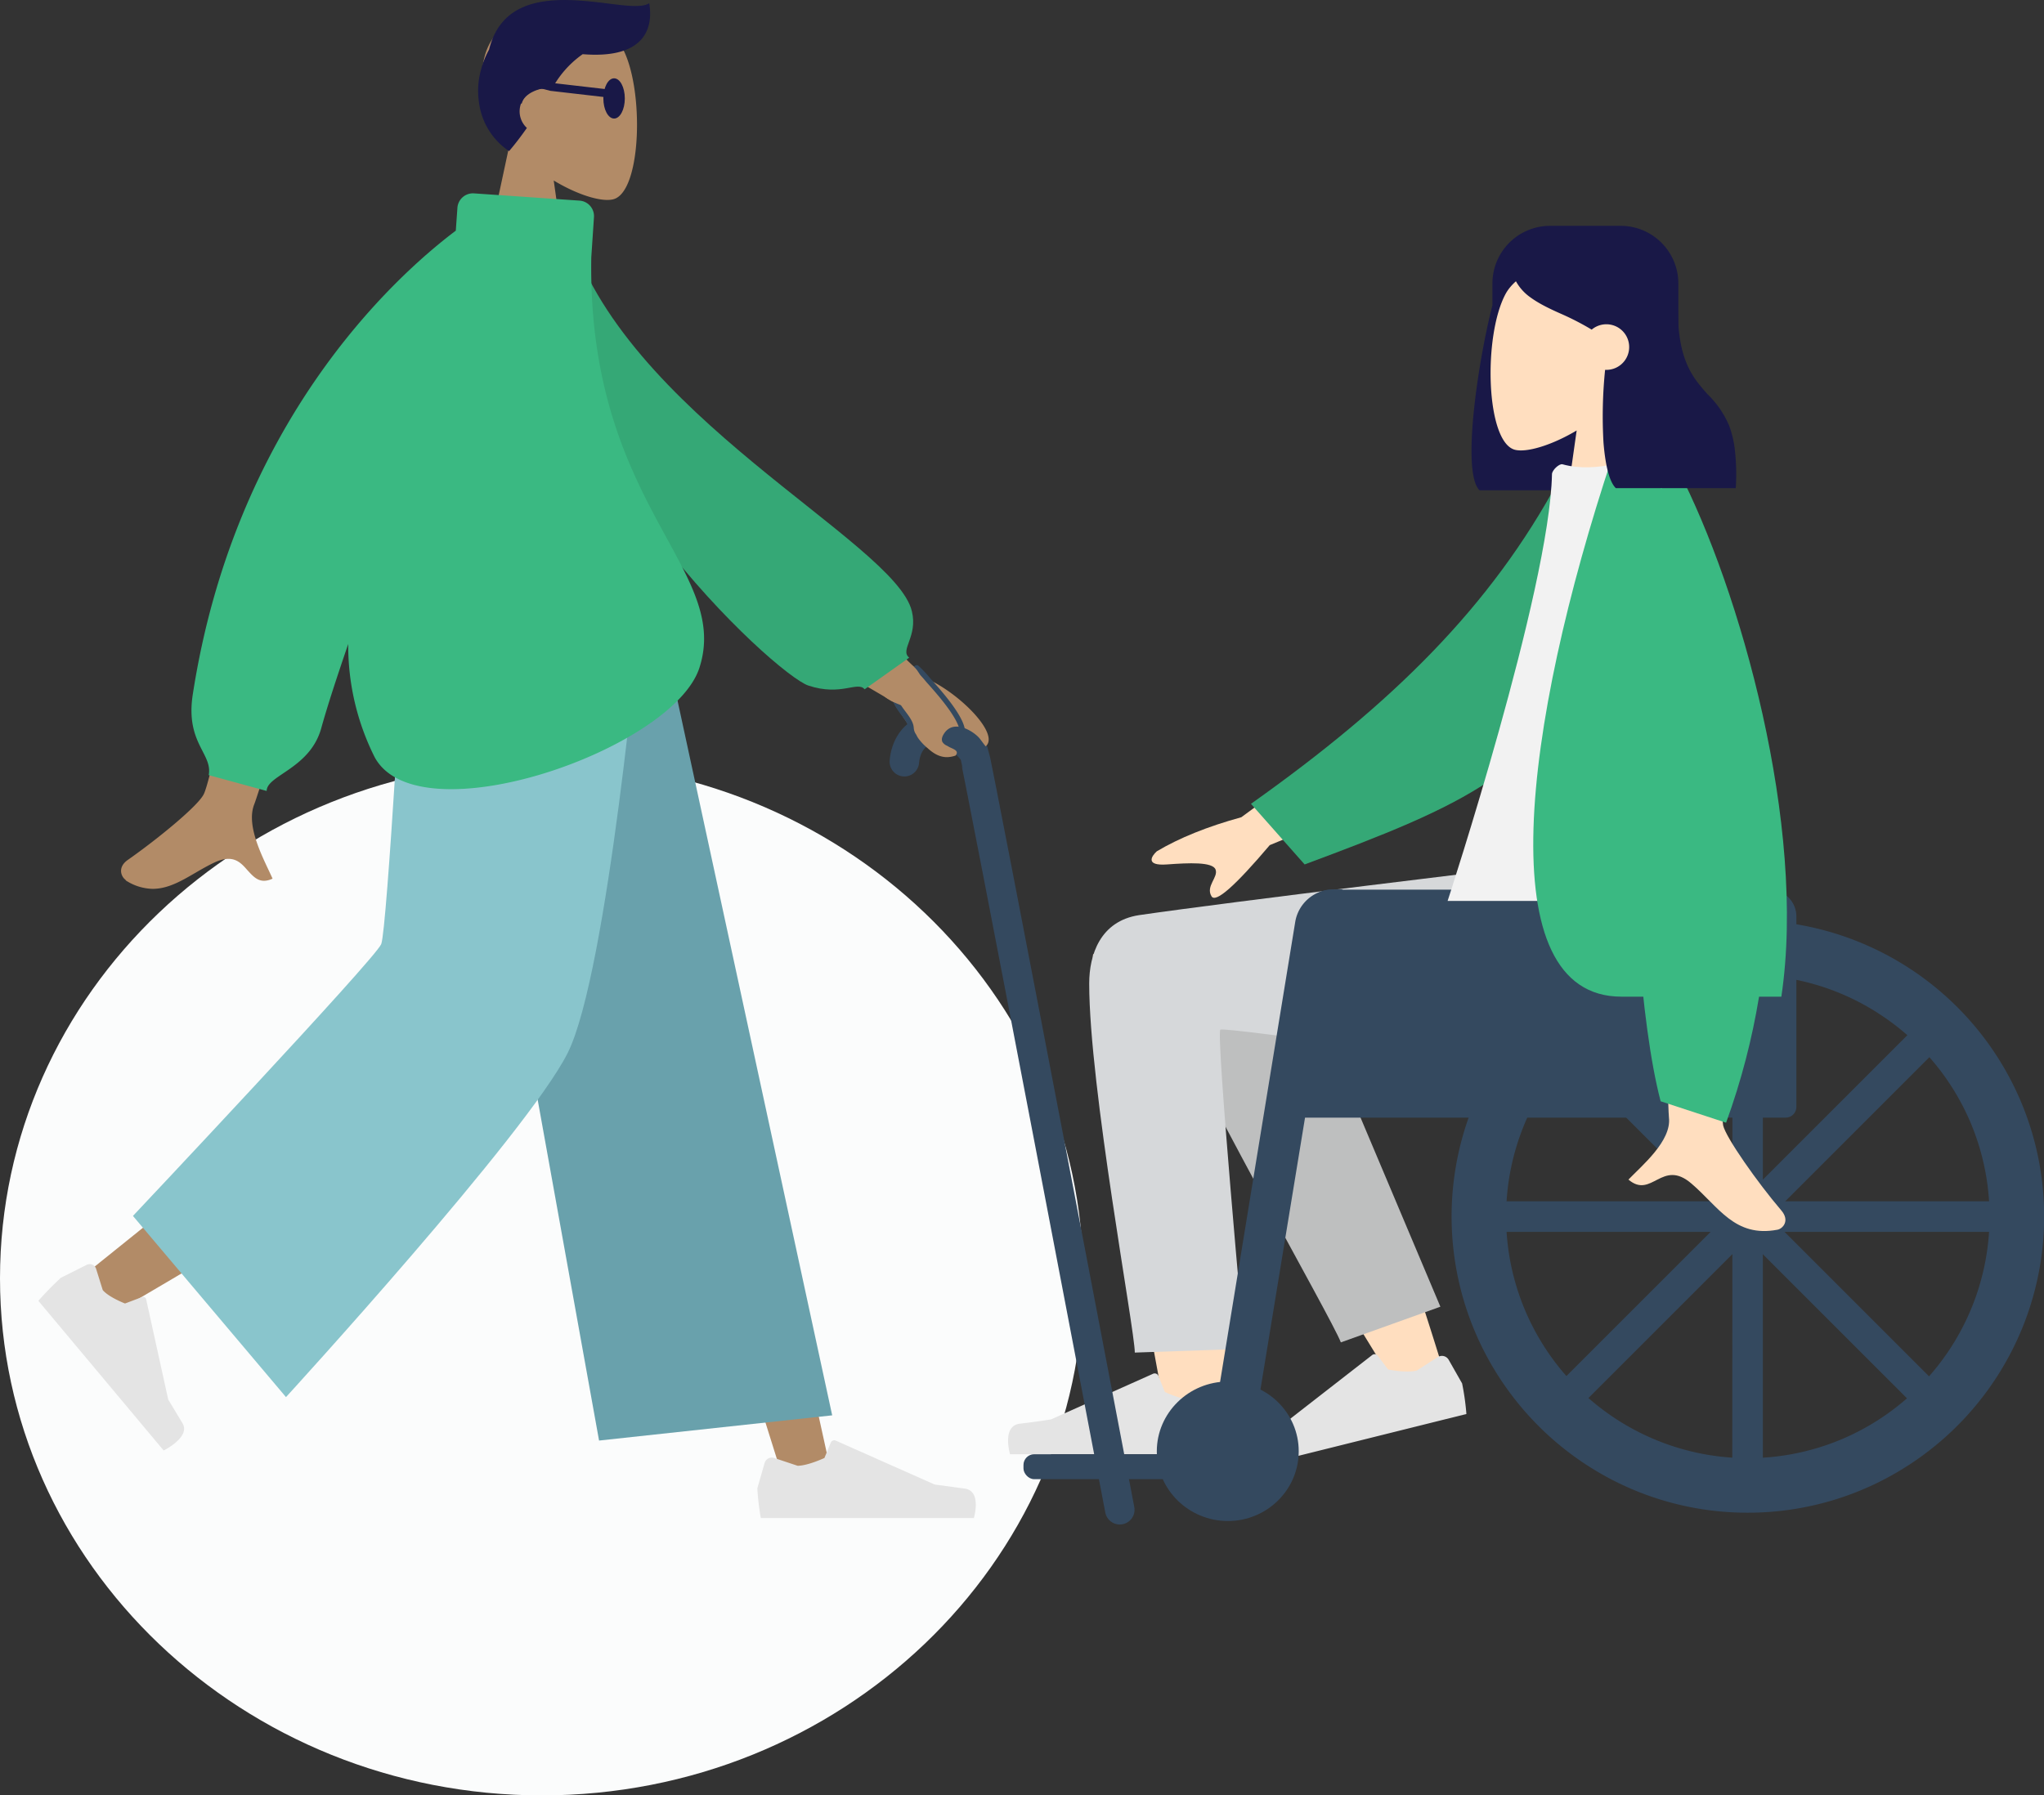 <svg xmlns="http://www.w3.org/2000/svg" width="761.9" height="669.4"><rect width="100%" height="100%" fill="#333333" stroke="none"/><path d="M202 283.9c111.4 0 201.8 86.3 201.8 192.7S313.4 669.4 202 669.4 0 583 0 476.6 90.4 284 202 284z" fill="#fbfcfc"/><path d="M604 84.2a21.5 21.5 0 0121.6 21.5v55.6a21.5 21.5 0 01-21.5 21.5h-52.6c-6.9-6.7-.4-48.8 4.8-69v-8a21.5 21.5 0 0121.5-21.6z" fill="#191847"/><path d="M616.8 202.1l-12-55.8a39.1 39.1 0 0010.4-28.2c-2.2-31-45.6-24.1-54-8.5s-7.4 55.3 3.5 58.1c4.3 1.1 13.6-1.6 23-7.2l-5.9 41.6z" fill="#ffdebf"/><g transform="translate(375.8 323.2)"><path d="M96.4 30.4c5.7 9.3 19.2 35.4 33.6 66 12.6 26.7 32.3 91.6 32.3 91.6l-16.7 7.6s-41.4-66.4-67.4-113c.9 8 1.8 16.6 2.6 25.5 2.7 29.5 0 93-1.5 111.4-.9 11.5-16.6 8.5-18-.8S31.6 63.6 31.6 32.8c0-.7 25.5-17.7 36.1-6.6a23.8 23.8 0 0113.6-4.9c5.5 0 11 2.6 15 9.1z" fill="#ffdebf"/><path d="M161.1 164L103.7 28C89.9 5.7 51.4 32.3 56 45.2c10.6 29.1 64.8 123.4 68 132.1z" fill="#bebfbf"/><path d="M30.2 43.5c0 38.5 17 129.1 17 137.6l40.9-1.4s-10.8-118.1-9-119c2.4-1.1 103.3 14 133.5 15.2 43.6 1.6 61.6-25.1 63.1-75.9h-84.5S83 13 48.8 18c-14.5 2.2-18.6 14.8-18.6 25.5z" fill="#d6d8da"/><path d="M160.1 182.8a2.9 2.9 0 014.1 1l5 8.8a93.3 93.3 0 011.6 11.4l-79.5 19.8s-5.7-9.4.8-12l10.7-4.2 32.9-25.6a1.5 1.5 0 012 .2l3.9 5.2s6.8 1.4 10.7.4zM77.5 195.8a2.9 2.9 0 013.7 2l2.8 9.7a93.3 93.3 0 01-1.3 11.5H.7s-3.2-10.6 3.7-11.4S16 206 16 206l38-17a1.5 1.5 0 012 .8l2.4 6s6.4 3 10.4 3z" fill="#e4e4e4"/><rect width="76.7" height="9.3" rx="4" transform="translate(5.7 219)" fill="#34495f"/><path d="M120.4 8.5h163.4a10 10 0 0110 10v71a4 4 0 01-4 4H110.4v-75a10 10 0 0110-10z" fill="#34495f"/><path d="M124.6 8.4h-3.1A14.5 14.5 0 00107 20.5L75.3 214.6h15.5" fill="#34495f"/><path d="M81.9 192c14.6 0 26.4 11.6 26.4 25.9s-11.8 26-26.4 26-26.5-11.7-26.5-26 11.9-26 26.5-26z" fill="#34495f"/><g transform="translate(165.3 20)" fill="#34495f"><path d="M110.4 220.8a109.9 109.9 0 0061.7-18.9 110.7 110.7 0 0040-48.5A110.2 110.2 0 00202 48.7a110.7 110.7 0 00-48.5-40A110.2 110.2 0 0048.7 18.8a110.7 110.7 0 00-40 48.6 110.2 110.2 0 0010.2 104.7 110.7 110.7 0 0048.5 40 109.7 109.7 0 0043 8.7zm0-200.5a89.6 89.6 0 0150.3 15.4 90.3 90.3 0 0132.7 39.6 90 90 0 01-8.3 85.4 90.3 90.3 0 01-39.7 32.7A90 90 0 0160 185a90.3 90.3 0 01-32.6-39.6A90 90 0 0135.7 60a90.3 90.3 0 0139.6-32.6 89.5 89.5 0 0135-7z"/><path d="M104.7 14.5H116v191.8h-11.4z"/><rect width="11.6" height="191.7" rx="2" transform="rotate(135 55 124.8)"/><rect width="11.4" height="191.8" rx="2" transform="rotate(90 50.8 155.5)"/><rect width="11.6" height="191.7" rx="2" transform="rotate(45 40.5 229.4)"/></g></g><path d="M509 270.7l-46.3 34q-18.9 5.2-31.5 12.7c-2 1.8-4.4 5.5 3.8 4.9s17-1 18.1 1.9-3.8 6.2-1.5 10q2.3 3.8 21.7-19.1l46-19z" fill="#ffdebf"/><path d="M581 179.1c-25.3 47-61.8 83.1-114.7 120.6l20 22.6c59.1-22 90.3-35.2 105.6-79.6 3.8-11.2 6.5-46.8 8.8-65.5z" fill="#35a876"/><path d="M651.5 335.9H539.6s38-116 38.9-159.1c0-1.5 2.7-4 3.9-3.7 13.2 3.7 28.2-2.8 28.2-2.8 26.5 42.6 35.6 95.1 40.9 165.6z" fill="#f2f2f2"/><path d="M664 371.6h-59.6c-49.4 0-36.9-100.5-3.4-201.3h17.4c4.4 0 6.3 3.2 7.1 4.9 23.1 44.5 48 132.8 38.5 196.4z" fill="#3ab982"/><path d="M602.3 182H647a80.2 80.2 0 00-.3-14 38.4 38.4 0 00-2.2-9.4 36 36 0 00-8-11.6c-5.4-6.1-11.1-12.4-11.1-32.1l-1.1-1.1-3.2-3v-1.3a62.1 62.1 0 00-8-11.8 41 41 0 00-9.3-8.2 23 23 0 00-12-3.7c-8 0-14.2 1.6-19 5a37 37 0 00-9.3 10.3 18 18 0 007 9.8c3.3 2.4 7.3 4.3 11.6 6.2a101.2 101.2 0 0111.2 5.8 8.5 8.5 0 115.3 15h-.3a170.5 170.5 0 00-.6 27.1c.5 6.2 1.7 14.2 4.6 17z" fill="#191847"/><g><path d="M650.8 328.7s-10.2 81.6-8.5 90.9c1 4.5 12.8 21.3 21.6 31.6 3.5 4 .5 7-1.4 7.3-15.9 3-21.9-8.6-32-17.2-11-9.5-14.8 5.9-23.5-1.5 5-5.2 16.1-14.4 15.1-23.1-.6-5.8-2.4-98-2.4-98z" fill="#ffdebf"/><path d="M619.4 182s70.2 109.4 24 236.6l-24.4-8c-15.6-59.6-11.7-224-11.7-224z" fill="#3ab982"/></g><g><path d="M337.1 284c.4-5 3.1-11.1 10.3-12.3s14.8 7.3 15.7 9.2 54.3 282 54.3 282" fill="none" stroke="#34495f" stroke-linecap="round" stroke-linejoin="round" stroke-width="11"/><path d="M178.4 107.7L190 53.6a38 38 0 01-10.2-27.4c2.2-30 44-23.4 52.2-8.3s7.2 53.7-3.4 56.4c-4.2 1.1-13.1-1.5-22.2-7l5.7 40.4z" fill="#b28b67"/><path d="M189.7 56.3a25.7 25.7 0 01-11.1-17.7 29.3 29.3 0 01.7-12.6 32.4 32.4 0 013-7.5C187.5-2.7 209-.8 225 1.1c7.8 1 14.3 1.9 17 .1 1.9 11.5-4 20.7-24.8 19a37.2 37.2 0 00-11.8 13.6 8.4 8.4 0 00-9 13.9c-2.1 3-4.3 5.9-6.6 8.6z" fill="#191847"/><path d="M176.9 230l69 174.7 46.3 147.6h18.3l-70.8-322.2z" fill="#b28b67"/><path d="M163 230c-.7 61.5-11.5 144-13.2 147.9S31.6 475.2 31.6 475.2l12.6 13.4s137.5-80.1 143.8-90.8 27.1-109 43.7-167.7z" fill="#b28b67"/><path d="M35.8 473a2.5 2.5 0 00-3.7-1.3l-9.4 4.7a113.4 113.4 0 00-8.4 8.6L61 540.8s10.2-5 7-10.2l-5.3-8.8-8.2-37.3a1.2 1.2 0 00-1.8-.8l-6.1 2.3s-6-2.3-8.3-5zM288.6 543.6a2.8 2.8 0 00-3.6 1.9l-2.7 9.4a90.3 90.3 0 001.3 11.1H363s3.1-10.2-3.5-11l-11.1-1.5-36.9-16.4a1.4 1.4 0 00-1.8.7l-2.4 5.8s-6.2 2.9-10 2.9z" fill="#e4e4e4"/><path d="M223.3 537.1l86.9-9.4L245.8 230H168z" fill="#69a1ac"/><path d="M49.6 453.4l57 67.5s90-98.3 105-128.3S238.5 230 238.5 230h-87.7s-6.5 116.5-8.7 122-92.5 101.3-92.5 101.3z" fill="#89c5cc"/><g><path d="M46.9 328.1c-1.6-1-3.4-4.7.9-7.6C58.5 313 74 300.4 76 296c4.2-8.6 25.6-119.4 25.6-119.4h32S97 294.3 94.8 299.8c-3.4 8.4 3.8 21 6.8 27.8-4.8 2.2-7-.6-9.5-3.3-2.6-3-5.4-5.8-12-2.8-8.2 3.8-15 9.9-23.2 9.9a19 19 0 01-10.1-3.2zM333 261.7l-43-25.2 13.8-23.6 41.3 40c12 5.1 27.6 20.5 22.4 25.3 0 .3-.4-.3-2.2-2.7s-9.6-7.8-13.4-2 7.1 4.7 4.3 8.2a10.2 10.2 0 01-3.2.6c-6 0-10.8-6.3-20-20.6z" fill="#b28b67"/><path d="M199 86.7l12.7-2.2c19.8 69.8 122 117.3 128.2 143.4 2.3 9.5-4.6 14.4-1 17.3L322.3 257c-2.7-3.2-8.7 2.7-21-1.4S199 169.3 199 86.7z" fill="#35a876"/><path d="M77.8 289c1.5-8-8.6-11.9-6-29.7C87.3 158.3 146 104 169.9 86l.6-8.5a5.8 5.8 0 016.2-5.4l39.3 2.7a5.8 5.8 0 015.4 6.2l-1 15c-1.5 92.3 52.3 115.9 40.3 153-9.9 30.5-104.5 63.4-121 33.4a92.8 92.8 0 01-9.9-42.3c-4.1 12-7.6 22.6-10 31.2-4.1 15.3-20.4 17.7-20.4 23.6z" fill="#3ab982"/></g><g transform="translate(193 28.8)"><ellipse cx="4" cy="7.5" rx="4" ry="7.5" transform="translate(31.9 .4)" fill="#191847"/><path d="M33.3 6L12.5 3.6 9 2.7S1.3 4 0 9.5" fill="none" stroke="#191847" stroke-width="3"/></g><g><path d="M345.1 277.4s-5.2-1.3-5.5-6-9-9.5-4.9-14.8 6.9-7.6 7-7.6a39.7 39.7 0 014 4.2c.9 1.2 12.4 13.1 13 19.2s-13.6 5-13.6 5z" fill="none" stroke="#34495f" stroke-linecap="round" stroke-linejoin="round" stroke-width="2"/><path d="M344.5 275c-6-3.9-.9 2.3.8 3.5s6.4 2.3 6.4 2.3l2.7-.7a2.5 2.5 0 00-1-1.8c-1-.6-2.4-1-2.7-3.6s-.2 4.2-6.2.3z" fill="#b28b67"/><path d="M336.9 262.8c-.3-.2-6.1-2-7.4-4.2s2.7-5 2.7-5 5-2.1 5.2-2.4l1.8-2.8s1.5-.1 3.7 4.2-6 10.2-6 10.2z" fill="#b28b67" stroke="#b28b67"/></g></g></svg>